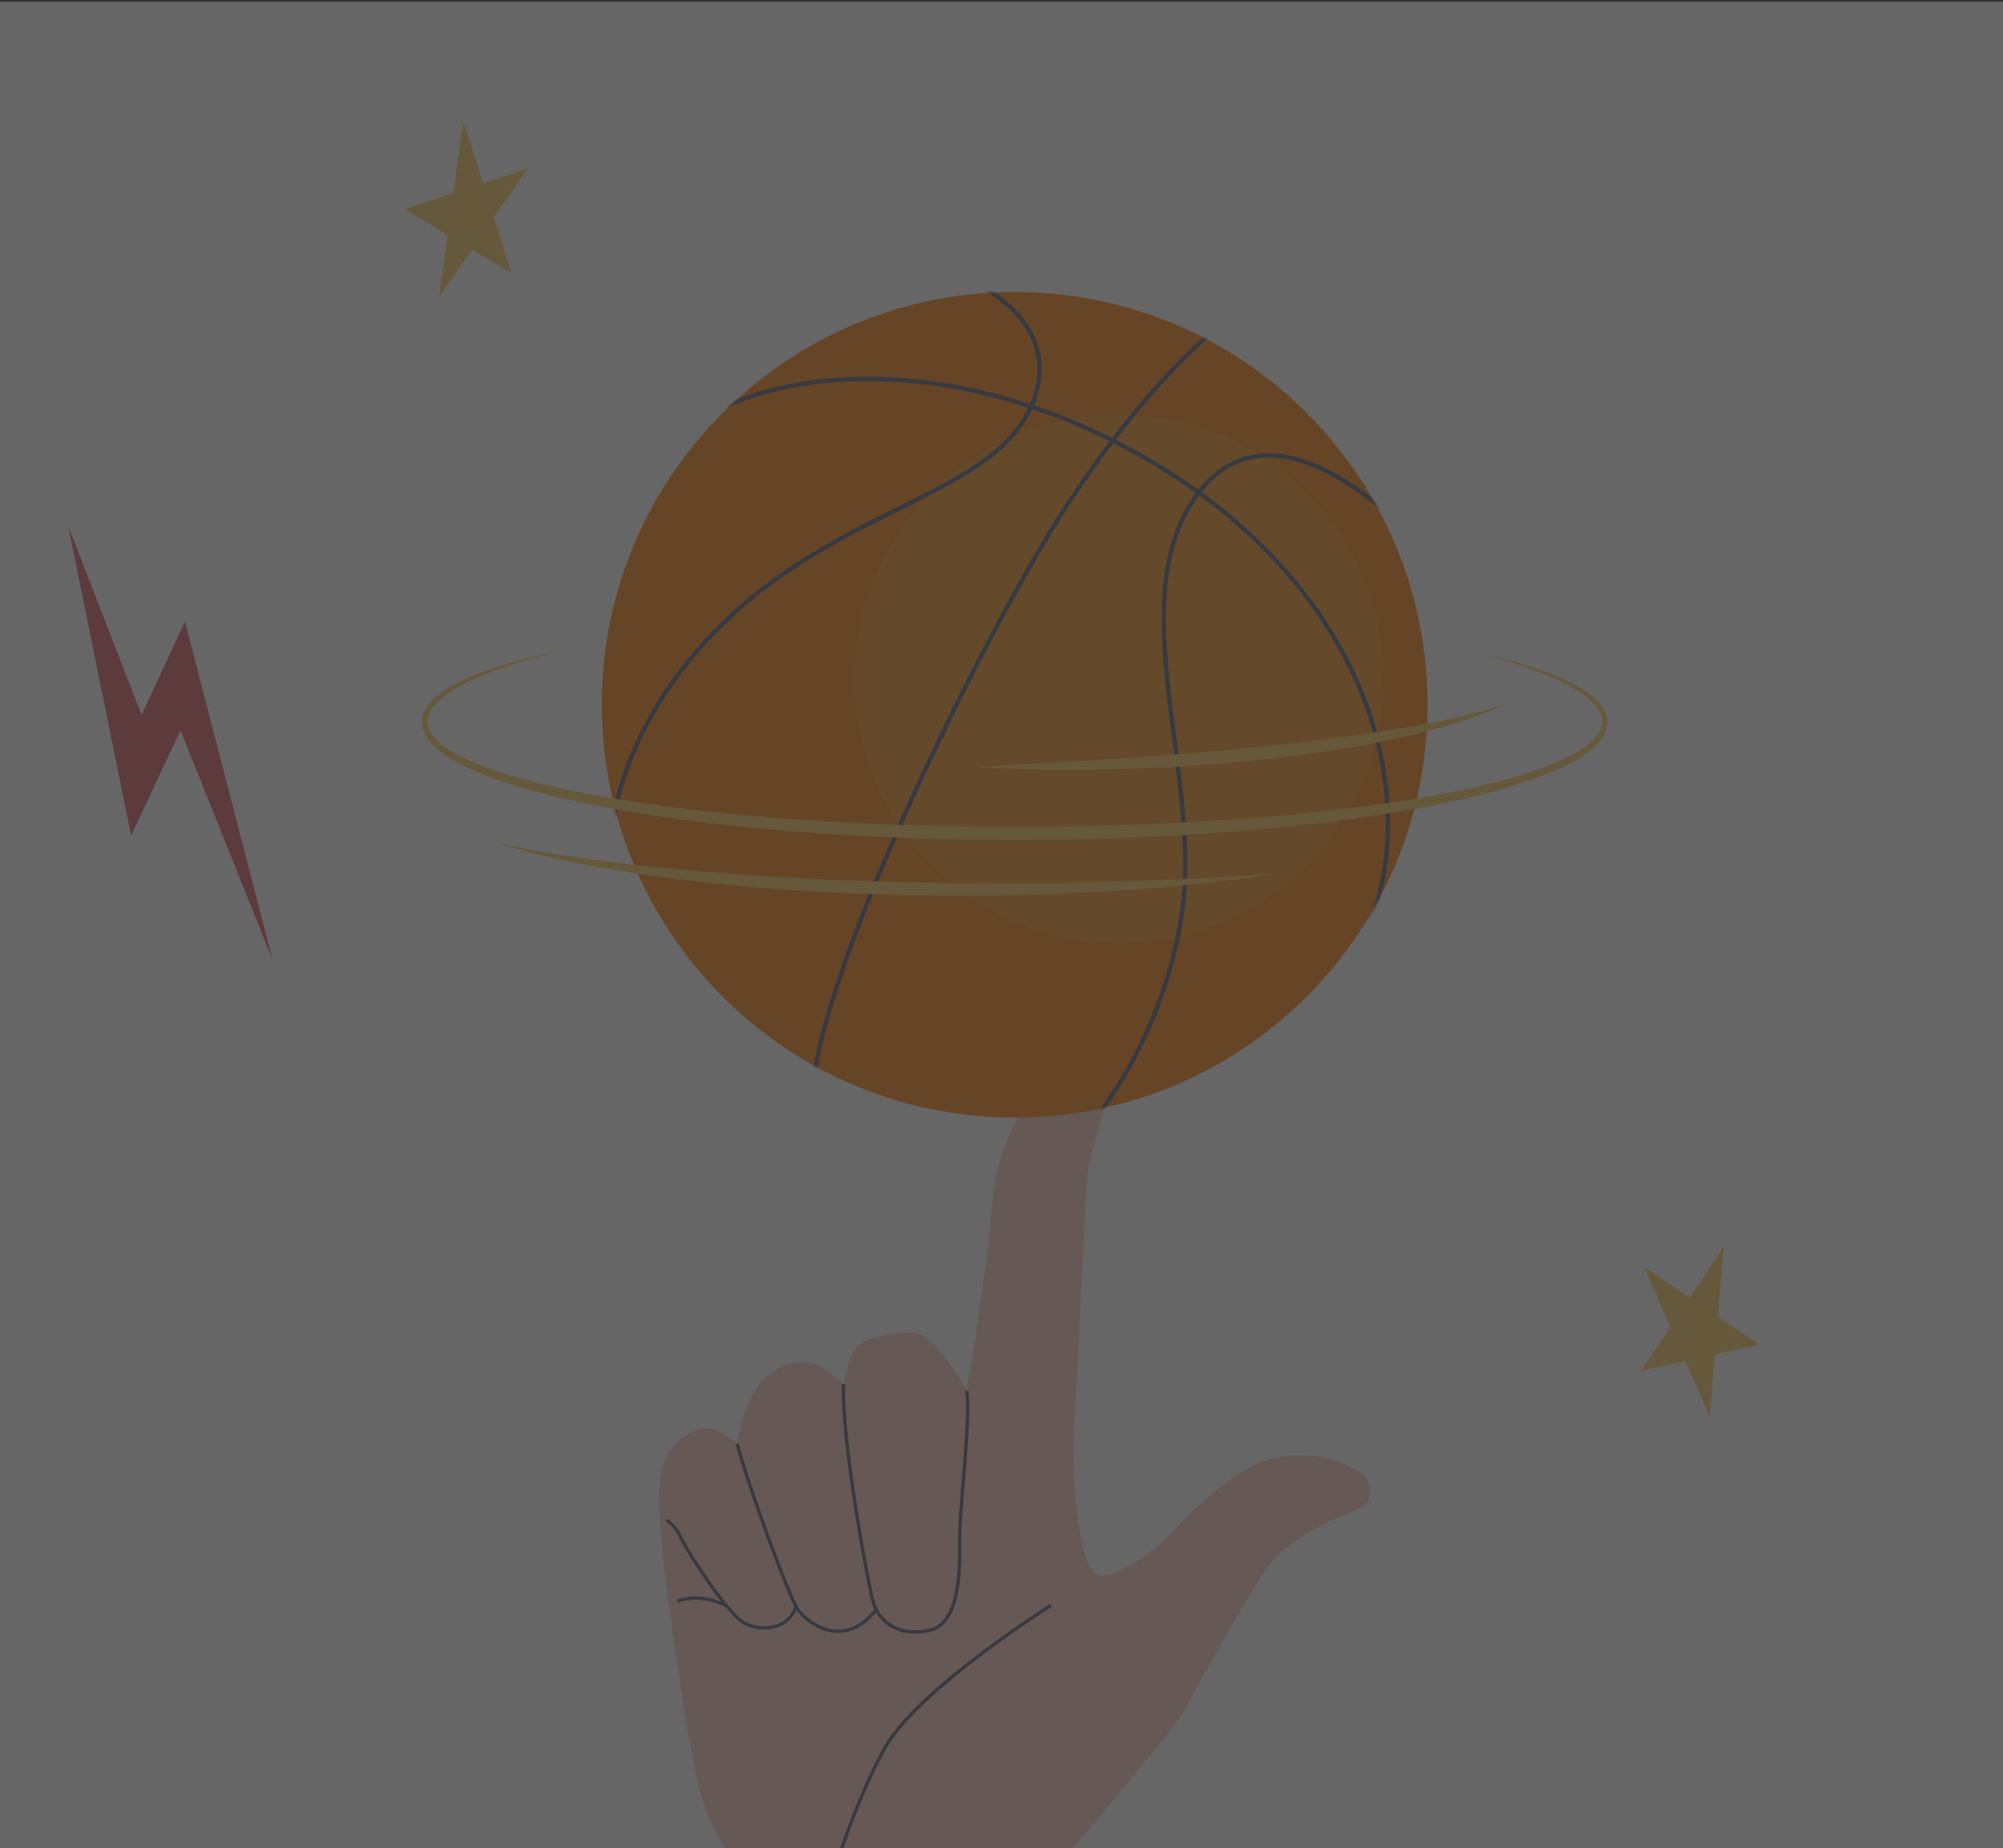 <svg width="687" height="634" viewBox="0 0 687 634" fill="none" xmlns="http://www.w3.org/2000/svg">
<rect x="0" y="0" width="687" height="634" fill="#333333" stroke="none"/>
<g opacity="0.25">
<rect width="696" height="846.605" transform="translate(0 0.607)" fill="white"/>
<path d="M376.132 540.022C380.942 542.424 394.143 534.148 402.963 524.644C411.782 515.14 426.586 501.03 440.617 499.551C454.648 498.072 464.48 503.349 467.803 506.039C471.127 508.729 470.434 516.207 466.746 517.453C463.058 518.7 444.937 525.754 436.941 534.937C428.945 544.121 408.193 583.879 404.496 589.491C400.801 595.103 360.601 643.382 355.368 648.454C350.134 653.527 367.123 847.212 367.123 847.212L241.175 835.544C241.175 835.544 258.139 673.862 257.496 659.373C256.854 644.884 244.712 630.263 240.478 615.976C236.244 601.69 229.103 550.217 227.624 536.186C226.145 522.155 225.024 508.555 228.114 500.902C231.205 493.249 239.084 489.613 243.02 489.977C246.956 490.342 252.852 495.255 252.852 495.255C252.852 495.255 254.231 484.664 258.896 477.157C263.561 469.65 270.973 466.764 276.484 467.274C281.994 467.785 289.282 474.811 289.282 474.811C289.282 474.811 290.981 465.044 294.064 461.757C297.148 458.471 311.288 455.81 315.865 457.822C320.442 459.835 327.832 470.046 331.542 477.139C331.542 477.139 337.724 440.397 339.292 423.473C340.861 406.548 341.444 400.251 345.971 389.953C350.497 379.654 361.511 363.605 366.774 362.504C372.036 361.404 380.549 363.781 380.14 372.476C379.732 381.172 373.281 395.068 372.799 404.551C372.317 414.034 368.968 480.209 368.304 491.66C367.643 503.111 369.303 536.61 376.132 540.022Z" fill="#FFC8B6"/>
<path d="M331.552 477.139C333.112 486.017 328.977 517.788 329.137 528.918C329.297 540.048 328.91 557.081 318.778 559.318C308.647 561.556 301.14 556.89 299.15 548.37C297.161 539.849 288.687 494.207 289.292 474.812" stroke="#484F6B" stroke-width="1.131" stroke-miterlimit="10"/>
<path d="M252.867 495.256C255.425 506.21 270.598 548.107 273.775 552.371C276.952 556.635 289.107 566.402 300.563 552.226" stroke="#484F6B" stroke-width="1.131" stroke-miterlimit="10"/>
<path d="M228.592 521.588C228.592 521.588 231.274 522.63 233.592 527.609C235.91 532.587 249.454 553.492 255.112 556.696C260.77 559.899 270.564 559.129 273 551.063" stroke="#484F6B" stroke-width="1.131" stroke-miterlimit="10"/>
<path d="M232.373 549.329C232.373 549.329 239.585 546.027 249.179 550.885" stroke="#484F6B" stroke-width="1.131" stroke-miterlimit="10"/>
<path d="M360.463 550.719C360.463 550.719 314.697 579.583 303.536 599.588C292.374 619.593 284.955 645.899 284.955 645.899" stroke="#484F6B" stroke-width="1.131" stroke-miterlimit="10"/>
<path d="M448.159 341.925C503.464 286.62 503.464 196.952 448.159 141.647C392.853 86.342 303.186 86.342 247.881 141.647C192.576 196.952 192.576 286.62 247.881 341.925C303.186 397.23 392.853 397.23 448.159 341.925Z" fill="#FF7A00"/>
<path opacity="0.4" d="M447.887 296.985C483.275 261.597 483.275 204.221 447.887 168.833C412.498 133.445 355.122 133.445 319.734 168.833C284.346 204.221 284.346 261.597 319.734 296.985C355.123 332.373 412.498 332.373 447.887 296.985Z" fill="#EDB332"/>
<mask id="mask0_1_245" style="mask-type:luminance" maskUnits="userSpaceOnUse" x="206" y="100" width="284" height="284">
<path d="M448.161 341.925C503.467 286.62 503.467 196.952 448.161 141.647C392.856 86.342 303.189 86.342 247.884 141.647C192.579 196.952 192.579 286.62 247.884 341.925C303.189 397.23 392.856 397.23 448.161 341.925Z" fill="white"/>
</mask>
<g mask="url(#mask0_1_245)">
<path d="M462.785 331.833C493.981 280.302 471.523 195.337 379.932 150.282C315.672 118.671 255.259 127.857 230.635 151.2" stroke="#484F6B" stroke-width="1.508" stroke-miterlimit="10"/>
<path d="M421.89 109.352C421.89 109.352 401.123 121.818 369.337 168.242C337.55 214.667 274.774 345.718 278.949 380.013" stroke="#484F6B" stroke-width="1.508" stroke-miterlimit="10"/>
<path d="M484.895 184.785C484.895 184.785 438.681 132.948 411.154 168.968C383.626 204.988 413.232 267.593 405.031 315.743C397.656 359.038 374.449 385.109 374.449 385.109" stroke="#484F6B" stroke-width="1.508" stroke-miterlimit="10"/>
<path d="M331.918 95.888C331.918 95.888 366.681 109.623 353.632 139.458C340.583 169.292 289.907 174.119 249.986 211.963C210.065 249.806 209.782 287.617 209.782 287.617" stroke="#484F6B" stroke-width="1.508" stroke-miterlimit="10"/>
</g>
<path d="M508.1 224.241C508.1 224.241 510.125 224.676 513.898 225.604C517.66 226.562 523.206 227.936 530.041 230.437C533.446 231.711 537.2 233.223 541.056 235.399C542.971 236.503 544.934 237.749 546.752 239.375C547.664 240.18 548.538 241.087 549.294 242.14C550.049 243.187 550.692 244.394 551.035 245.75C551.111 246.09 551.172 246.438 551.226 246.787C551.242 247.157 551.3 247.459 551.275 247.89C551.248 248.221 551.264 248.508 551.202 248.878C551.132 249.245 551.081 249.638 550.98 249.987C550.61 251.389 549.9 252.675 549.036 253.809C547.3 256.092 545.034 257.902 542.611 259.493C537.738 262.674 532.144 265.019 526.258 267.162C514.44 271.367 501.245 274.514 487.2 277.133C473.15 279.75 458.227 281.857 442.738 283.46C427.25 285.072 411.205 286.314 394.878 287.057C378.552 287.809 361.952 288.176 345.352 288.158C328.751 288.1 312.152 287.647 295.83 286.803C287.668 286.388 279.577 285.856 271.593 285.19C263.608 284.54 255.728 283.778 247.989 282.911C232.512 281.187 217.603 278.958 203.581 276.157C189.573 273.338 176.399 270.002 164.736 265.278C161.827 264.084 159.021 262.787 156.364 261.314C153.71 259.847 151.201 258.184 149.03 256.152C147.961 255.117 146.979 253.985 146.202 252.7C145.427 251.422 144.876 249.96 144.758 248.447L144.728 247.881L144.722 247.74C144.718 247.743 144.718 247.576 144.723 247.549L144.742 247.3L144.779 246.803C144.791 246.637 144.841 246.424 144.871 246.239L144.985 245.666L145.147 245.142C145.244 244.789 145.39 244.461 145.535 244.134C146.122 242.83 146.945 241.716 147.834 240.735C148.723 239.749 149.698 238.903 150.696 238.141C151.684 237.364 152.716 236.702 153.731 236.061C155.783 234.817 157.84 233.784 159.844 232.872C163.86 231.06 167.667 229.724 171.124 228.602C178.049 226.383 183.619 225.133 187.403 224.26C189.301 223.85 190.757 223.537 191.738 223.325C192.72 223.121 193.227 223.016 193.227 223.016C193.227 223.016 192.725 223.143 191.752 223.386C190.782 223.638 189.341 224.011 187.462 224.499C183.715 225.507 178.229 227.049 171.407 229.436C168.008 230.656 164.272 232.099 160.378 234.002C158.436 234.959 156.455 236.032 154.511 237.295C152.596 238.579 150.652 240.021 149.096 241.851C148.32 242.76 147.638 243.76 147.189 244.849C147.079 245.122 146.964 245.393 146.9 245.677L146.781 246.099L146.716 246.499C146.697 246.639 146.661 246.748 146.653 246.914L146.631 247.412L146.62 247.661L146.636 247.829L146.673 248.264C146.923 250.61 148.534 252.764 150.509 254.552C152.539 256.324 154.926 257.863 157.505 259.208C160.081 260.562 162.831 261.762 165.694 262.864C171.425 265.061 177.598 266.877 184.049 268.504C190.503 270.126 197.245 271.565 204.217 272.842C218.162 275.397 233.012 277.347 248.414 278.952C263.82 280.548 279.799 281.627 296.048 282.442C312.299 283.233 328.83 283.623 345.361 283.639C361.893 283.71 378.426 283.397 394.682 282.699C410.936 281.979 426.922 280.995 442.342 279.509C457.758 278.021 472.626 276.204 486.608 273.823C500.576 271.416 513.713 268.588 525.411 264.721C531.235 262.76 536.732 260.542 541.447 257.667C543.793 256.233 545.944 254.594 547.519 252.642C548.308 251.673 548.927 250.611 549.255 249.499C549.344 249.227 549.376 248.972 549.448 248.709C549.51 248.445 549.51 248.083 549.545 247.776C549.572 247.567 549.531 247.233 549.531 246.967C549.494 246.688 549.456 246.408 549.403 246.132C548.902 243.914 547.419 241.99 545.769 240.443C544.116 238.869 542.256 237.6 540.425 236.47C536.733 234.233 533.062 232.619 529.725 231.254C523.01 228.594 517.555 226.931 513.834 225.84C510.106 224.758 508.1 224.241 508.1 224.241Z" fill="#FFC84E"/>
<path d="M516.81 241.546C516.81 241.546 516.147 241.832 514.904 242.368C514.282 242.633 513.514 242.959 512.612 243.343C511.703 243.713 510.686 244.203 509.486 244.604C508.293 245.032 506.973 245.508 505.535 246.025C504.814 246.281 504.063 246.547 503.284 246.825C502.497 247.069 501.682 247.322 500.84 247.582C499.153 248.1 497.357 248.65 495.464 249.23C493.562 249.781 491.542 250.272 489.443 250.832C488.392 251.107 487.32 251.388 486.226 251.673C485.126 251.929 484.006 252.191 482.867 252.456C480.586 252.978 478.224 253.513 475.79 254.023C470.911 254.977 465.771 256.052 460.409 256.866C457.733 257.306 455.014 257.773 452.25 258.15C449.489 258.553 446.693 258.955 443.871 259.326C438.217 259.967 432.48 260.718 426.724 261.246C423.845 261.502 420.967 261.758 418.099 262.013C415.229 262.226 412.37 262.438 409.534 262.649C408.115 262.751 406.703 262.853 405.297 262.955C403.89 263.025 402.489 263.095 401.097 263.164C398.314 263.302 395.564 263.439 392.86 263.573C387.449 263.792 382.215 263.924 377.254 264.025C372.291 264.095 367.6 264.123 363.27 264.11C358.939 264.075 354.97 263.995 351.454 263.921C347.937 263.872 344.871 263.689 342.349 263.596C337.301 263.379 334.421 263.201 334.421 263.201C334.421 263.201 337.303 262.984 342.342 262.697C347.376 262.411 354.569 262.003 363.2 261.513C367.511 261.24 372.179 260.915 377.116 260.651C382.049 260.315 387.252 259.961 392.634 259.596C398.008 259.173 403.562 258.737 409.205 258.294C412.024 258.058 414.867 257.821 417.719 257.583C420.568 257.304 423.428 257.025 426.288 256.746C432.017 256.274 437.719 255.58 443.345 254.995C448.949 254.256 454.494 253.731 459.818 252.938C465.158 252.236 470.298 251.446 475.181 250.715C477.612 250.299 479.977 249.895 482.265 249.504C483.411 249.312 484.537 249.124 485.642 248.94C486.74 248.726 487.819 248.515 488.875 248.309C490.988 247.894 493.014 247.497 494.941 247.12C496.858 246.698 498.676 246.297 500.386 245.921C501.241 245.73 502.069 245.545 502.867 245.366C503.657 245.163 504.418 244.968 505.15 244.78C506.62 244.408 507.969 244.067 509.188 243.759C511.622 243.105 513.515 242.493 514.816 242.124C516.116 241.747 516.81 241.546 516.81 241.546Z" fill="#FFC84E"/>
<path d="M438.06 299.759C438.06 299.759 437.018 299.902 435.064 300.171C433.109 300.433 430.246 300.85 426.595 301.316C422.943 301.777 418.518 302.413 413.422 302.973C408.315 303.458 402.549 304.008 396.251 304.553C394.676 304.692 393.068 304.834 391.43 304.98C390.611 305.051 389.784 305.122 388.949 305.194C388.115 305.245 387.272 305.296 386.422 305.348C383.022 305.539 379.507 305.735 375.894 305.938C372.279 306.136 368.565 306.34 364.769 306.549C362.871 306.674 360.952 306.728 359.012 306.761C357.073 306.805 355.116 306.848 353.141 306.892C349.193 306.981 345.179 307.07 341.115 307.161C339.082 307.207 337.038 307.252 334.983 307.298C332.88 307.316 330.857 307.273 328.776 307.264C324.637 307.229 320.465 307.194 316.278 307.159C314.183 307.142 312.085 307.124 309.986 307.106C307.88 307.044 305.772 306.981 303.665 306.918C299.45 306.759 295.234 306.599 291.035 306.44C288.936 306.353 286.84 306.294 284.753 306.185C282.668 306.055 280.59 305.926 278.52 305.797C270.238 305.288 262.089 304.774 254.225 303.956C250.292 303.577 246.421 303.236 242.639 302.842C240.746 302.674 238.881 302.411 237.037 302.176C235.194 301.938 233.372 301.702 231.576 301.47C227.984 301.002 224.491 300.548 221.112 300.108C217.742 299.59 214.497 299.011 211.378 298.498C208.261 297.972 205.274 297.468 202.434 296.988C199.606 296.437 196.936 295.832 194.422 295.309C189.4 294.223 185.009 293.372 181.463 292.331C177.898 291.387 175.113 290.597 173.21 290.08C171.31 289.558 170.297 289.279 170.297 289.279C170.297 289.279 171.331 289.475 173.27 289.842C175.205 290.214 178.044 290.758 181.657 291.452C185.242 292.251 189.686 292.783 194.733 293.606C197.262 293.987 199.944 294.44 202.785 294.831C205.633 295.179 208.628 295.546 211.752 295.928C214.877 296.303 218.124 296.737 221.495 297.105C224.872 297.431 228.363 297.768 231.952 298.114C233.746 298.288 235.564 298.465 237.405 298.644C239.246 298.821 241.106 299.025 242.996 299.133C246.774 299.382 250.628 299.698 254.55 299.986C258.472 300.266 262.453 300.634 266.5 300.788C270.543 300.98 274.634 301.195 278.756 301.435C280.817 301.551 282.886 301.667 284.962 301.783C287.038 301.878 289.121 301.923 291.207 301.996C295.379 302.13 299.567 302.264 303.755 302.398C305.85 302.474 307.944 302.55 310.037 302.626C312.137 302.657 314.235 302.688 316.329 302.719C320.516 302.78 324.688 302.841 328.826 302.902C330.887 302.929 332.939 302.957 334.981 302.983C337.028 302.976 339.065 302.969 341.088 302.962C345.137 302.949 349.137 302.934 353.071 302.92C355.039 302.914 356.99 302.907 358.923 302.9C360.855 302.895 362.77 302.902 364.662 302.838C368.449 302.749 372.154 302.661 375.76 302.576C382.972 302.386 389.801 302.33 396.082 301.973C402.368 301.676 408.139 301.455 413.259 301.258C418.375 300.936 422.835 300.656 426.509 300.425C430.181 300.184 433.072 300.045 435.041 299.927C437.01 299.818 438.06 299.759 438.06 299.759Z" fill="#FFC84E"/>
<path d="M93.579 329.599L63.447 213.186L48.572 245.274L23.395 180.456L44.971 286.722L61.905 250.537L93.579 329.599Z" fill="#DB545D"/>
<path d="M588.143 464.657L603.443 461.274L589.192 451.67L591.114 427.854L579.603 445.209L563.984 434.683L572.969 455.21L563.016 470.214L578.079 466.882L586.424 485.947L588.143 464.657Z" fill="#FFC84E"/>
<path d="M169.384 74.582L180.824 57.932L165.682 62.911L158.893 41.508L155.494 66.261L138.898 71.716L153.535 80.524L150.596 101.924L161.859 85.533L175.453 93.712L169.384 74.582Z" fill="#FFC84E"/>
</g>
</svg>
